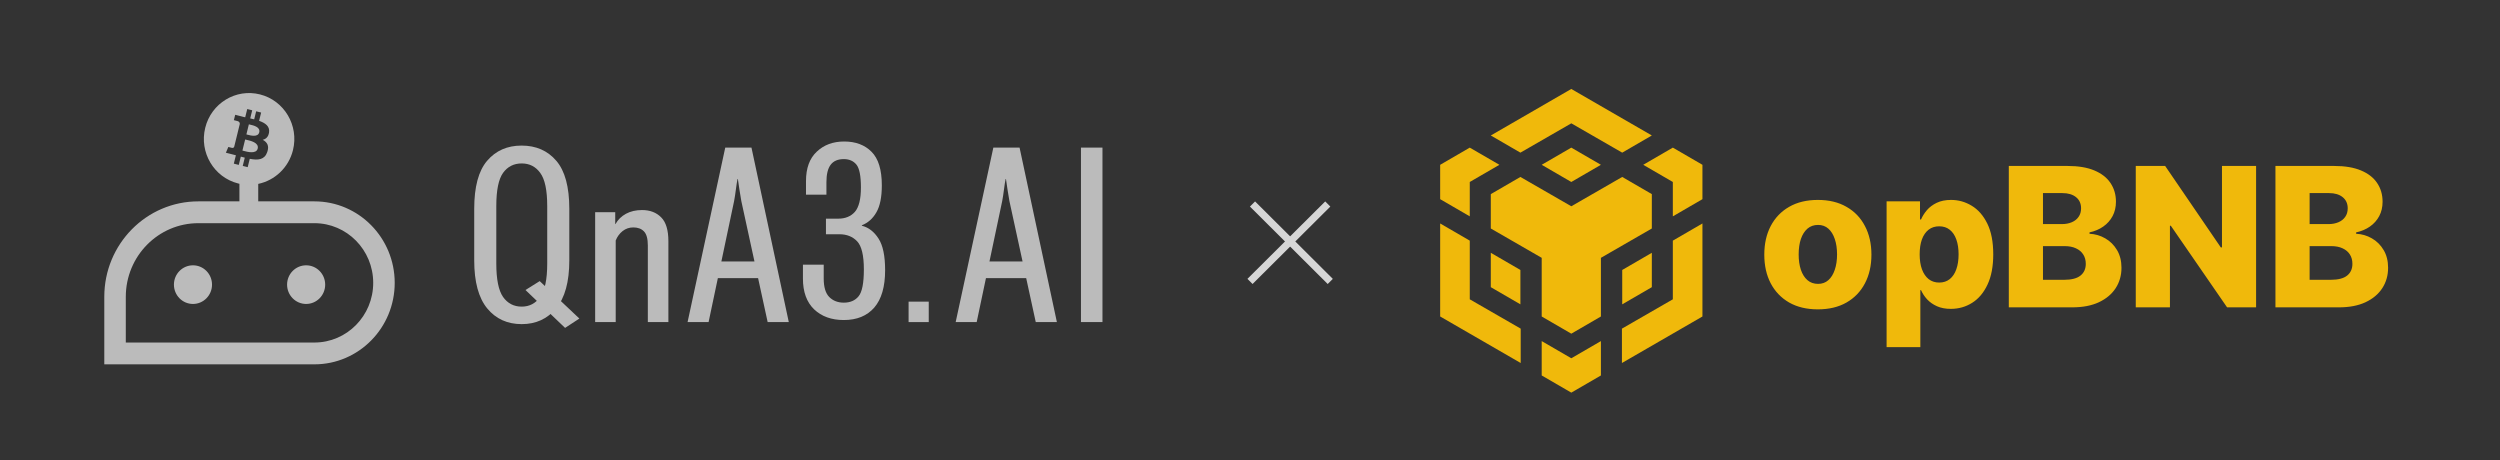<svg width="163" height="30" viewBox="0 0 163 30" fill="none" xmlns="http://www.w3.org/2000/svg">
<rect x="0" y="0" width="163" height="30" fill="#333333" stroke="none"/>
<g clip-path="url(#clip0_9018_1774)">
<path d="M97.2 8.833L102.449 5.8L107.699 8.833L105.769 9.953L102.449 8.041L99.13 9.953L97.2 8.833ZM107.699 12.657L105.769 11.537L102.449 13.449L99.13 11.537L97.2 12.657V14.898L100.519 16.811V20.635L102.449 21.756L104.379 20.635V16.811L107.699 14.898V12.657ZM107.699 18.723V16.482L105.769 17.602V19.843L107.699 18.723ZM109.069 19.515L105.75 21.427V23.668L110.999 20.635V14.57L109.069 15.69V19.515ZM107.139 10.745L109.069 11.865V14.106L110.999 12.986V10.745L109.069 9.625L107.139 10.745ZM100.519 22.239V24.48L102.449 25.6L104.379 24.48V22.239L102.449 23.359L100.519 22.239ZM97.2 18.723L99.13 19.843V17.602L97.2 16.482V18.723ZM100.519 10.745L102.449 11.865L104.379 10.745L102.449 9.625L100.519 10.745ZM95.829 11.865L97.76 10.745L95.829 9.625L93.899 10.745V12.986L95.829 14.106V11.865ZM95.829 15.69L93.899 14.57V20.635L99.149 23.668V21.427L95.829 19.515V15.69Z" fill="#F0B90B"/>
<path d="M118.525 20.17C117.798 20.17 117.174 20.021 116.652 19.724C116.133 19.424 115.732 19.007 115.45 18.473C115.171 17.936 115.032 17.313 115.032 16.605C115.032 15.894 115.171 15.271 115.45 14.737C115.732 14.2 116.133 13.783 116.652 13.486C117.174 13.185 117.798 13.035 118.525 13.035C119.251 13.035 119.873 13.185 120.392 13.486C120.915 13.783 121.315 14.2 121.594 14.737C121.876 15.271 122.017 15.894 122.017 16.605C122.017 17.313 121.876 17.936 121.594 18.473C121.315 19.007 120.915 19.424 120.392 19.724C119.873 20.021 119.251 20.17 118.525 20.17ZM118.538 18.509C118.802 18.509 119.026 18.428 119.209 18.266C119.392 18.104 119.531 17.879 119.627 17.59C119.726 17.302 119.776 16.969 119.776 16.591C119.776 16.207 119.726 15.871 119.627 15.583C119.531 15.295 119.392 15.07 119.209 14.908C119.026 14.746 118.802 14.665 118.538 14.665C118.265 14.665 118.034 14.746 117.845 14.908C117.659 15.07 117.516 15.295 117.417 15.583C117.321 15.871 117.273 16.207 117.273 16.591C117.273 16.969 117.321 17.302 117.417 17.59C117.516 17.879 117.659 18.104 117.845 18.266C118.034 18.428 118.265 18.509 118.538 18.509ZM123.006 22.632V13.125H125.184V14.309H125.252C125.342 14.099 125.469 13.897 125.634 13.702C125.802 13.507 126.015 13.348 126.273 13.224C126.534 13.098 126.847 13.035 127.21 13.035C127.69 13.035 128.138 13.161 128.555 13.414C128.976 13.666 129.315 14.054 129.573 14.579C129.831 15.104 129.96 15.774 129.96 16.587C129.96 17.37 129.835 18.026 129.586 18.554C129.34 19.082 129.007 19.478 128.587 19.742C128.17 20.006 127.706 20.138 127.196 20.138C126.848 20.138 126.546 20.081 126.291 19.967C126.036 19.853 125.822 19.703 125.648 19.517C125.477 19.331 125.345 19.131 125.252 18.918H125.207V22.632H123.006ZM125.162 16.582C125.162 16.954 125.211 17.278 125.31 17.555C125.412 17.831 125.558 18.045 125.747 18.198C125.939 18.348 126.168 18.423 126.435 18.423C126.705 18.423 126.935 18.348 127.124 18.198C127.313 18.045 127.456 17.831 127.552 17.555C127.651 17.278 127.7 16.954 127.7 16.582C127.7 16.21 127.651 15.888 127.552 15.614C127.456 15.341 127.313 15.13 127.124 14.98C126.938 14.83 126.708 14.755 126.435 14.755C126.165 14.755 125.936 14.828 125.747 14.975C125.558 15.122 125.412 15.332 125.31 15.605C125.211 15.879 125.162 16.204 125.162 16.582ZM130.974 20.039V10.821H134.818C135.508 10.821 136.086 10.918 136.551 11.113C137.019 11.309 137.37 11.582 137.604 11.933C137.841 12.284 137.96 12.69 137.96 13.152C137.96 13.504 137.886 13.817 137.739 14.093C137.592 14.366 137.389 14.593 137.131 14.773C136.873 14.953 136.575 15.079 136.236 15.151V15.241C136.608 15.259 136.951 15.36 137.266 15.543C137.584 15.726 137.839 15.981 138.032 16.308C138.224 16.632 138.32 17.016 138.32 17.46C138.32 17.955 138.194 18.398 137.942 18.788C137.689 19.175 137.325 19.481 136.848 19.706C136.371 19.928 135.791 20.039 135.11 20.039H130.974ZM133.202 18.243H134.579C135.062 18.243 135.418 18.152 135.646 17.969C135.877 17.785 135.993 17.53 135.993 17.203C135.993 16.966 135.937 16.762 135.826 16.591C135.715 16.417 135.557 16.284 135.353 16.191C135.149 16.095 134.905 16.047 134.62 16.047H133.202V18.243ZM133.202 14.611H134.435C134.678 14.611 134.894 14.57 135.083 14.489C135.272 14.408 135.419 14.291 135.524 14.138C135.632 13.985 135.686 13.801 135.686 13.585C135.686 13.275 135.577 13.032 135.358 12.855C135.139 12.678 134.843 12.59 134.471 12.59H133.202V14.611ZM147.097 10.821V20.039H145.206L141.538 14.719H141.48V20.039H139.252V10.821H141.169L144.797 16.132H144.873V10.821H147.097ZM148.359 20.039V10.821H152.202C152.893 10.821 153.47 10.918 153.935 11.113C154.404 11.309 154.755 11.582 154.989 11.933C155.226 12.284 155.344 12.69 155.344 13.152C155.344 13.504 155.271 13.817 155.124 14.093C154.977 14.366 154.774 14.593 154.516 14.773C154.258 14.953 153.959 15.079 153.62 15.151V15.241C153.992 15.259 154.336 15.36 154.651 15.543C154.969 15.726 155.224 15.981 155.416 16.308C155.608 16.632 155.704 17.016 155.704 17.46C155.704 17.955 155.578 18.398 155.326 18.788C155.074 19.175 154.71 19.481 154.232 19.706C153.755 19.928 153.176 20.039 152.495 20.039H148.359ZM150.587 18.243H151.964C152.447 18.243 152.803 18.152 153.031 17.969C153.262 17.785 153.377 17.53 153.377 17.203C153.377 16.966 153.322 16.762 153.211 16.591C153.1 16.417 152.942 16.284 152.738 16.191C152.534 16.095 152.29 16.047 152.004 16.047H150.587V18.243ZM150.587 14.611H151.82C152.063 14.611 152.279 14.57 152.468 14.489C152.657 14.408 152.804 14.291 152.909 14.138C153.017 13.985 153.071 13.801 153.071 13.585C153.071 13.275 152.962 13.032 152.743 12.855C152.524 12.678 152.228 12.59 151.856 12.59H150.587V14.611Z" fill="#F0B90B"/>
<g opacity="0.8">
<path d="M81.5 18.349L86.571 13.3" stroke="white" stroke-width="0.473"/>
<path d="M86.733 18.35L81.663 13.3" stroke="white" stroke-width="0.473"/>
</g>
<path fill-rule="evenodd" clip-rule="evenodd" d="M16.837 11.99C17.912 11.764 18.82 10.936 19.103 9.783H19.103C19.497 8.18 18.535 6.556 16.954 6.156C15.374 5.756 13.773 6.732 13.38 8.335C12.985 9.939 13.947 11.562 15.527 11.962C15.555 11.969 15.582 11.976 15.61 11.982V13.129H12.933C9.546 13.129 6.8 15.915 6.8 19.351V22.333V23.755H8.202H20.497C23.39 23.755 25.735 21.377 25.735 18.442C25.735 15.508 23.39 13.129 20.497 13.129H16.837V11.99ZM16.893 7.878C17.302 8.02 17.601 8.235 17.542 8.633C17.5 8.924 17.34 9.065 17.129 9.115C17.419 9.268 17.567 9.504 17.426 9.911C17.252 10.418 16.837 10.461 16.284 10.355L16.15 10.899L15.827 10.818L15.959 10.28C15.875 10.259 15.789 10.236 15.701 10.212L15.568 10.752L15.245 10.67L15.379 10.124C15.348 10.117 15.316 10.108 15.285 10.1C15.24 10.088 15.194 10.076 15.148 10.064L14.727 9.958L14.887 9.582C14.887 9.582 15.126 9.646 15.123 9.641C15.214 9.664 15.255 9.604 15.271 9.563L15.483 8.702C15.491 8.704 15.5 8.707 15.508 8.709L15.517 8.711C15.504 8.706 15.492 8.702 15.483 8.7L15.634 8.085C15.638 8.016 15.615 7.928 15.484 7.894C15.489 7.891 15.248 7.835 15.248 7.835L15.335 7.484L15.781 7.597L15.781 7.599C15.848 7.616 15.917 7.632 15.987 7.648L16.12 7.109L16.444 7.191L16.314 7.72C16.4 7.74 16.488 7.76 16.573 7.782L16.702 7.256L17.026 7.338L16.893 7.878ZM15.869 9.834C16.133 9.904 16.711 10.059 16.802 9.685C16.896 9.302 16.337 9.175 16.063 9.113C16.033 9.106 16.006 9.1 15.984 9.094L15.806 9.817C15.824 9.822 15.845 9.827 15.869 9.834ZM16.118 8.777C16.338 8.837 16.819 8.967 16.902 8.627H16.903C16.988 8.279 16.521 8.174 16.293 8.123C16.267 8.117 16.245 8.112 16.226 8.107L16.065 8.763C16.08 8.767 16.098 8.772 16.118 8.777H16.118ZM20.497 14.551H12.933C10.32 14.551 8.202 16.7 8.202 19.351V22.333H20.497C22.616 22.333 24.333 20.591 24.333 18.442C24.333 16.293 22.616 14.551 20.497 14.551ZM13.824 18.558C13.824 19.253 13.268 19.818 12.582 19.818C11.896 19.818 11.34 19.253 11.34 18.558C11.34 17.862 11.896 17.298 12.582 17.298C13.268 17.298 13.824 17.862 13.824 18.558ZM19.96 19.818C20.646 19.818 21.202 19.253 21.202 18.558C21.202 17.862 20.646 17.298 19.96 17.298C19.274 17.298 18.718 17.862 18.718 18.558C18.718 19.253 19.274 19.818 19.96 19.818Z" fill="#BBBBBB"/>
<path d="M52.351 18.163V17.257H53.706V18.155C53.706 18.718 53.827 19.122 54.068 19.366C54.314 19.611 54.63 19.733 55.015 19.733C55.431 19.733 55.752 19.596 55.978 19.32C56.209 19.043 56.324 18.46 56.324 17.57C56.324 16.653 56.178 16.041 55.885 15.733C55.593 15.426 55.208 15.273 54.73 15.273H53.852V14.257H54.653C55.115 14.257 55.477 14.108 55.739 13.812C56.001 13.509 56.132 12.981 56.132 12.226C56.132 11.47 56.034 10.973 55.839 10.733C55.644 10.494 55.369 10.374 55.015 10.374C54.63 10.374 54.345 10.496 54.16 10.741C53.975 10.986 53.883 11.364 53.883 11.874V12.694H52.551V11.804C52.551 10.965 52.784 10.327 53.252 9.89C53.719 9.447 54.314 9.226 55.038 9.226C55.788 9.226 56.383 9.45 56.825 9.897C57.271 10.34 57.495 11.069 57.495 12.085C57.495 12.851 57.377 13.437 57.141 13.843C56.91 14.249 56.594 14.53 56.193 14.687V14.718C56.63 14.827 56.992 15.106 57.279 15.554C57.567 15.996 57.71 16.684 57.71 17.616C57.71 18.694 57.474 19.507 57.002 20.054C56.53 20.596 55.867 20.866 55.015 20.866C54.214 20.866 53.57 20.634 53.082 20.171C52.594 19.702 52.351 19.033 52.351 18.163Z" fill="#BBBBBB"/>
<path d="M30.919 16.977V13.617C30.919 12.185 31.199 11.141 31.759 10.485C32.324 9.823 33.073 9.492 34.008 9.492C34.952 9.492 35.707 9.823 36.272 10.485C36.836 11.141 37.119 12.185 37.119 13.617V16.977C37.119 18.378 36.831 19.422 36.256 20.109C35.686 20.792 34.939 21.133 34.015 21.133C33.081 21.133 32.331 20.792 31.767 20.109C31.202 19.422 30.919 18.378 30.919 16.977ZM32.359 17.188C32.359 18.214 32.506 18.938 32.798 19.359C33.096 19.781 33.502 19.992 34.015 19.992C34.518 19.992 34.921 19.781 35.224 19.359C35.527 18.938 35.679 18.214 35.679 17.188V13.43C35.679 12.404 35.527 11.685 35.224 11.274C34.926 10.862 34.523 10.656 34.015 10.656C33.502 10.656 33.096 10.862 32.798 11.274C32.506 11.685 32.359 12.404 32.359 13.43V17.188ZM36.843 21.379L34.261 18.909L35.189 18.328L37.775 20.77L36.843 21.379Z" fill="#BBBBBB"/>
<path d="M44.83 21L47.286 9.625H48.996L51.429 21H50.051L48.334 13.109C48.292 12.891 48.252 12.641 48.21 12.359C48.174 12.073 48.141 11.844 48.11 11.672H48.087C48.051 11.844 48.015 12.073 47.979 12.359C47.943 12.641 47.905 12.891 47.864 13.109L46.2 21H44.83ZM46.085 18.133L46.3 17.047H49.951L50.174 18.133H46.085Z" fill="#BBBBBB"/>
<path d="M38.804 21V13.836H40.113V14.609H40.129C40.288 14.323 40.516 14.099 40.814 13.937C41.112 13.776 41.461 13.695 41.861 13.695C42.38 13.695 42.796 13.854 43.109 14.172C43.422 14.484 43.579 15.003 43.579 15.726V21H42.239V16.008C42.239 15.565 42.154 15.258 41.985 15.086C41.82 14.914 41.589 14.828 41.292 14.828C41.03 14.828 40.799 14.906 40.599 15.062C40.398 15.219 40.247 15.425 40.144 15.68V21H38.804Z" fill="#BBBBBB"/>
<path d="M62.31 21L64.766 9.625H66.476L68.909 21H67.531L65.814 13.109C65.772 12.891 65.731 12.641 65.69 12.359C65.654 12.073 65.621 11.844 65.59 11.672H65.567C65.531 11.844 65.495 12.073 65.459 12.359C65.423 12.641 65.385 12.891 65.344 13.109L63.68 21H62.31ZM63.565 18.133L63.781 17.047H67.431L67.654 18.133H63.565ZM70.479 21V9.625H71.881V21H70.479Z" fill="#BBBBBB"/>
<path d="M60.554 19.667H59.24V21H60.554V19.667Z" fill="#BBBBBB"/>
</g>
<defs>
<clipPath id="clip0_9018_1774">
<rect width="163" height="30" fill="white"/>
</clipPath>
</defs>
</svg>
